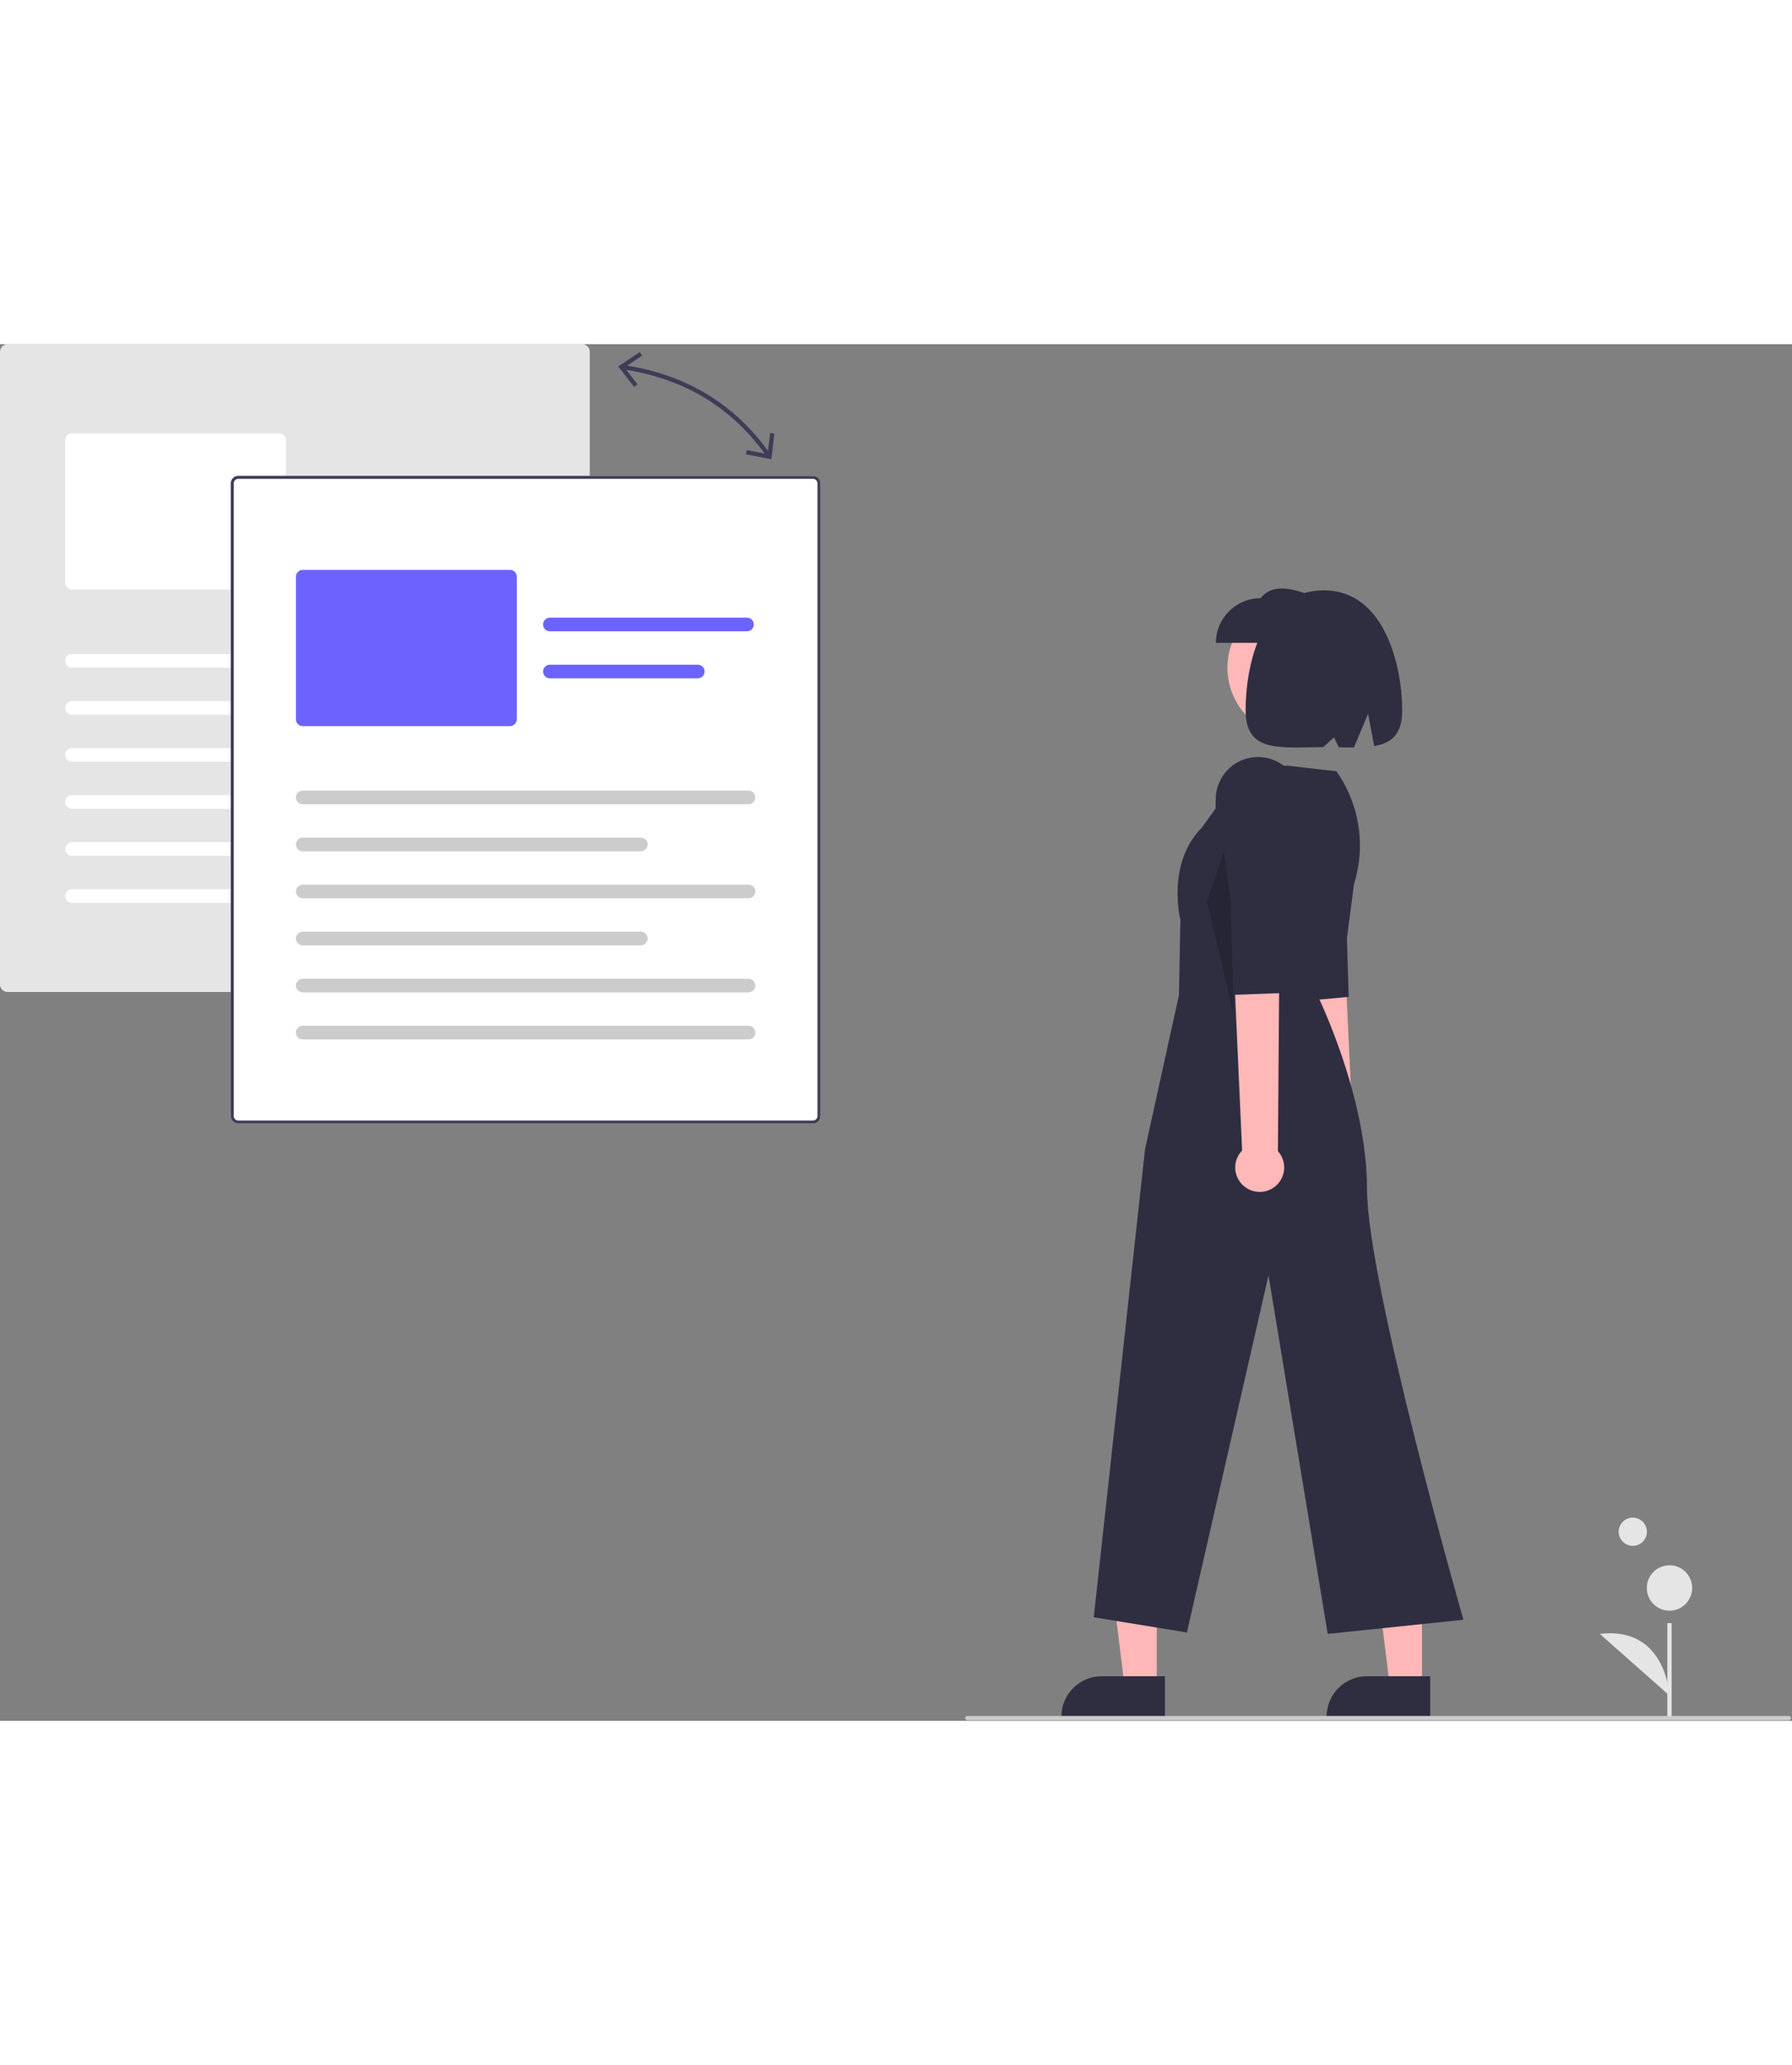 <?xml version="1.0" encoding="UTF-8"?>
<svg xmlns="http://www.w3.org/2000/svg" xmlns:xlink="http://www.w3.org/1999/xlink" width="521px" height="600px" viewBox="0 0 521 400" version="1.1">
<rect x="0" y="0" width="521" height="400" fill="#808080" stroke="none"/>
<defs>
<filter id="alpha" filterUnits="objectBoundingBox" x="0%" y="0%" width="100%" height="100%">
  <feColorMatrix type="matrix" in="SourceGraphic" values="0 0 0 0 1 0 0 0 0 1 0 0 0 0 1 0 0 0 1 0"/>
</filter>
<mask id="mask0">
  <g filter="url(#alpha)">
<rect x="0" y="0" width="521" height="400" style="fill:rgb(0%,0%,0%);fill-opacity:0.2;stroke:none;"/>
  </g>
</mask>
<clipPath id="clip1">
  <rect x="0" y="0" width="521" height="401"/>
</clipPath>
<g id="surface5" clip-path="url(#clip1)">
<path style=" stroke:none;fill-rule:nonzero;fill:rgb(0%,0%,0%);fill-opacity:1;" d="M 358.602 194.68 L 357.852 162.02 L 355.855 147.52 L 350.926 161.883 Z M 358.602 194.68 "/>
</g>
</defs>
<g id="surface1">
<path style=" stroke:none;fill-rule:nonzero;fill:rgb(89.804%,89.804%,89.804%);fill-opacity:1;" d="M 478.809 345.047 C 478.809 347.309 476.973 349.145 474.711 349.145 C 472.449 349.145 470.613 347.309 470.613 345.047 C 470.613 342.781 472.449 340.949 474.711 340.949 C 476.973 340.949 478.809 342.781 478.809 345.047 Z M 478.809 345.047 "/>
<path style=" stroke:none;fill-rule:nonzero;fill:rgb(89.804%,89.804%,89.804%);fill-opacity:1;" d="M 484.754 371.609 L 486.008 371.609 L 486.008 399.195 L 484.754 399.195 Z M 484.754 371.609 "/>
<path style=" stroke:none;fill-rule:nonzero;fill:rgb(89.804%,89.804%,89.804%);fill-opacity:1;" d="M 491.977 361.387 C 491.977 365.027 489.023 367.984 485.379 367.984 C 481.738 367.984 478.785 365.027 478.785 361.387 C 478.785 357.742 481.738 354.789 485.379 354.789 C 489.023 354.789 491.977 357.742 491.977 361.387 Z M 491.977 361.387 "/>
<path style=" stroke:none;fill-rule:nonzero;fill:rgb(89.804%,89.804%,89.804%);fill-opacity:1;" d="M 485.383 392.645 C 485.383 392.645 484.438 372.375 465.117 374.73 "/>
<path style=" stroke:none;fill-rule:nonzero;fill:rgb(100%,72.157%,72.157%);fill-opacity:1;" d="M 385.523 241.664 C 383.887 240.684 382.77 239.023 382.473 237.137 C 382.176 235.25 382.73 233.332 383.984 231.895 L 375.602 147.77 L 389.602 148.695 L 393.477 231.535 C 395.805 233.855 396.031 237.551 394 240.133 C 391.969 242.719 388.328 243.375 385.523 241.664 Z M 385.523 241.664 "/>
<path style=" stroke:none;fill-rule:nonzero;fill:rgb(18.431%,18.039%,25.49%);fill-opacity:1;" d="M 395.27 144.652 L 391.602 172.547 L 392.109 189.641 L 376.715 191.051 L 373.629 176.832 L 371.93 139.191 C 371.664 133.301 375.996 128.207 381.855 127.523 C 387.949 126.816 393.484 131.129 394.285 137.211 Z M 395.27 144.652 "/>
<path style=" stroke:none;fill-rule:nonzero;fill:rgb(89.804%,89.804%,89.804%);fill-opacity:1;" d="M 169.262 188.219 L 2.203 188.219 C 0.988 188.219 0 187.23 0 186.016 L 0 2.203 C 0 0.988 0.988 0 2.203 0 L 169.262 0 C 170.48 0 171.465 0.988 171.469 2.203 L 171.469 186.016 C 171.465 187.23 170.48 188.219 169.262 188.219 Z M 169.262 188.219 "/>
<path style=" stroke:none;fill-rule:nonzero;fill:rgb(100%,100%,100%);fill-opacity:1;" d="M 81.18 71.297 L 20.938 71.297 C 19.844 71.297 18.957 70.41 18.953 69.316 L 18.953 27.879 C 18.957 26.785 19.844 25.898 20.938 25.898 L 81.18 25.898 C 82.277 25.898 83.164 26.785 83.164 27.879 L 83.164 69.316 C 83.164 70.41 82.277 71.297 81.18 71.297 Z M 81.18 71.297 "/>
<path style=" stroke:none;fill-rule:nonzero;fill:rgb(100%,100%,100%);fill-opacity:1;" d="M 150.531 94 L 20.938 94 C 19.844 94 18.953 93.109 18.953 92.016 C 18.953 90.922 19.844 90.031 20.938 90.031 L 150.531 90.031 C 151.625 90.031 152.512 90.922 152.512 92.016 C 152.512 93.109 151.625 94 150.531 94 Z M 150.531 94 "/>
<path style=" stroke:none;fill-rule:nonzero;fill:rgb(100%,100%,100%);fill-opacity:1;" d="M 119.234 107.664 L 20.938 107.664 C 19.844 107.664 18.953 106.777 18.953 105.68 C 18.953 104.586 19.844 103.695 20.938 103.695 L 119.234 103.695 C 120.328 103.695 121.219 104.586 121.219 105.68 C 121.219 106.777 120.328 107.664 119.234 107.664 Z M 119.234 107.664 "/>
<path style=" stroke:none;fill-rule:nonzero;fill:rgb(100%,100%,100%);fill-opacity:1;" d="M 150.09 43.75 L 92.785 43.75 C 91.691 43.746 90.805 42.859 90.805 41.766 C 90.805 40.672 91.691 39.785 92.785 39.781 L 150.09 39.781 C 151.184 39.781 152.074 40.668 152.074 41.766 C 152.074 42.859 151.184 43.75 150.09 43.75 Z M 150.09 43.75 "/>
<path style=" stroke:none;fill-rule:nonzero;fill:rgb(100%,100%,100%);fill-opacity:1;" d="M 135.789 57.414 L 92.785 57.414 C 91.691 57.41 90.805 56.523 90.805 55.43 C 90.805 54.336 91.691 53.449 92.785 53.445 L 135.789 53.445 C 136.883 53.449 137.77 54.336 137.77 55.43 C 137.77 56.523 136.883 57.41 135.789 57.414 Z M 135.789 57.414 "/>
<path style=" stroke:none;fill-rule:nonzero;fill:rgb(100%,100%,100%);fill-opacity:1;" d="M 150.531 121.328 L 20.938 121.328 C 19.844 121.328 18.953 120.441 18.953 119.344 C 18.953 118.25 19.844 117.359 20.938 117.359 L 150.531 117.359 C 151.625 117.359 152.512 118.25 152.512 119.344 C 152.512 120.441 151.625 121.328 150.531 121.328 Z M 150.531 121.328 "/>
<path style=" stroke:none;fill-rule:nonzero;fill:rgb(100%,100%,100%);fill-opacity:1;" d="M 119.234 134.992 L 20.938 134.992 C 19.844 134.992 18.957 134.102 18.957 133.008 C 18.957 131.914 19.844 131.027 20.938 131.027 L 119.234 131.027 C 120.328 131.027 121.219 131.914 121.219 133.008 C 121.219 134.105 120.328 134.992 119.234 134.992 Z M 119.234 134.992 "/>
<path style=" stroke:none;fill-rule:nonzero;fill:rgb(100%,100%,100%);fill-opacity:1;" d="M 150.531 148.656 L 20.938 148.656 C 19.844 148.656 18.957 147.77 18.957 146.676 C 18.957 145.578 19.844 144.691 20.938 144.691 L 150.531 144.691 C 151.625 144.691 152.512 145.578 152.512 146.676 C 152.512 147.77 151.625 148.656 150.531 148.656 Z M 150.531 148.656 "/>
<path style=" stroke:none;fill-rule:nonzero;fill:rgb(100%,100%,100%);fill-opacity:1;" d="M 150.531 162.32 L 20.938 162.32 C 19.844 162.32 18.953 161.434 18.953 160.34 C 18.953 159.242 19.844 158.355 20.938 158.355 L 150.531 158.355 C 151.625 158.355 152.512 159.242 152.512 160.34 C 152.512 161.434 151.625 162.32 150.531 162.32 Z M 150.531 162.32 "/>
<path style=" stroke:none;fill-rule:nonzero;fill:rgb(100%,100%,100%);fill-opacity:1;" d="M 236.348 226.465 L 69.289 226.465 C 68.07 226.461 67.086 225.477 67.086 224.258 L 67.086 40.449 C 67.086 39.23 68.07 38.246 69.289 38.246 L 236.348 38.246 C 237.562 38.246 238.551 39.23 238.551 40.449 L 238.551 224.258 C 238.551 225.477 237.562 226.461 236.348 226.465 Z M 236.348 226.465 "/>
<path style=" stroke:none;fill-rule:nonzero;fill:rgb(24.706%,23.922%,33.725%);fill-opacity:1;" d="M 236.348 226.465 L 69.289 226.465 C 68.07 226.461 67.086 225.477 67.086 224.258 L 67.086 40.449 C 67.086 39.23 68.07 38.246 69.289 38.246 L 236.348 38.246 C 237.562 38.246 238.551 39.23 238.551 40.449 L 238.551 224.258 C 238.551 225.477 237.562 226.461 236.348 226.465 Z M 69.289 39.125 C 68.559 39.125 67.965 39.719 67.965 40.449 L 67.965 224.258 C 67.965 224.988 68.559 225.582 69.289 225.582 L 236.348 225.582 C 237.078 225.582 237.668 224.988 237.672 224.258 L 237.672 40.449 C 237.668 39.719 237.078 39.125 236.348 39.125 Z M 69.289 39.125 "/>
<path style=" stroke:none;fill-rule:nonzero;fill:rgb(42.353%,38.824%,100%);fill-opacity:1;" d="M 148.266 110.977 L 88.023 110.977 C 86.926 110.973 86.039 110.086 86.039 108.992 L 86.039 67.559 C 86.039 66.461 86.926 65.574 88.023 65.574 L 148.266 65.574 C 149.359 65.574 150.246 66.461 150.25 67.559 L 150.25 108.992 C 150.246 110.086 149.359 110.973 148.266 110.977 Z M 148.266 110.977 "/>
<path style=" stroke:none;fill-rule:nonzero;fill:rgb(80%,80%,80%);fill-opacity:1;" d="M 217.613 133.676 L 88.023 133.676 C 86.926 133.676 86.039 132.789 86.039 131.691 C 86.039 130.598 86.926 129.711 88.023 129.711 L 217.613 129.711 C 218.711 129.711 219.598 130.598 219.598 131.691 C 219.598 132.789 218.711 133.676 217.613 133.676 Z M 217.613 133.676 "/>
<path style=" stroke:none;fill-rule:nonzero;fill:rgb(80%,80%,80%);fill-opacity:1;" d="M 186.316 147.34 L 88.023 147.34 C 86.926 147.34 86.039 146.453 86.039 145.355 C 86.039 144.262 86.926 143.375 88.023 143.375 L 186.316 143.375 C 187.414 143.375 188.301 144.262 188.301 145.355 C 188.301 146.453 187.414 147.34 186.316 147.34 Z M 186.316 147.34 "/>
<path style=" stroke:none;fill-rule:nonzero;fill:rgb(42.353%,38.824%,100%);fill-opacity:1;" d="M 217.172 83.426 L 159.871 83.426 C 158.773 83.426 157.887 82.539 157.887 81.441 C 157.887 80.348 158.773 79.457 159.871 79.457 L 217.172 79.457 C 218.27 79.457 219.156 80.348 219.156 81.441 C 219.156 82.539 218.27 83.426 217.172 83.426 Z M 217.172 83.426 "/>
<path style=" stroke:none;fill-rule:nonzero;fill:rgb(42.353%,38.824%,100%);fill-opacity:1;" d="M 202.871 97.09 L 159.871 97.09 C 158.777 97.09 157.891 96.199 157.891 95.105 C 157.891 94.012 158.777 93.125 159.871 93.125 L 202.871 93.125 C 203.965 93.125 204.852 94.012 204.852 95.105 C 204.852 96.199 203.965 97.09 202.871 97.09 Z M 202.871 97.09 "/>
<path style=" stroke:none;fill-rule:nonzero;fill:rgb(80%,80%,80%);fill-opacity:1;" d="M 217.613 161.004 L 88.023 161.004 C 86.926 161.004 86.039 160.117 86.039 159.023 C 86.039 157.926 86.926 157.039 88.023 157.039 L 217.613 157.039 C 218.711 157.039 219.598 157.926 219.598 159.023 C 219.598 160.117 218.711 161.004 217.613 161.004 Z M 217.613 161.004 "/>
<path style=" stroke:none;fill-rule:nonzero;fill:rgb(80%,80%,80%);fill-opacity:1;" d="M 186.316 174.672 L 88.023 174.672 C 86.926 174.668 86.043 173.781 86.043 172.688 C 86.043 171.594 86.926 170.703 88.023 170.703 L 186.316 170.703 C 187.414 170.703 188.301 171.59 188.301 172.688 C 188.301 173.781 187.414 174.672 186.316 174.672 Z M 186.316 174.672 "/>
<path style=" stroke:none;fill-rule:nonzero;fill:rgb(80%,80%,80%);fill-opacity:1;" d="M 217.613 188.336 L 88.023 188.336 C 86.926 188.332 86.043 187.445 86.043 186.352 C 86.043 185.258 86.926 184.371 88.023 184.367 L 217.613 184.367 C 218.711 184.367 219.598 185.254 219.598 186.352 C 219.598 187.445 218.711 188.336 217.613 188.336 Z M 217.613 188.336 "/>
<path style=" stroke:none;fill-rule:nonzero;fill:rgb(80%,80%,80%);fill-opacity:1;" d="M 217.613 202 L 88.023 202 C 86.926 202 86.039 201.109 86.039 200.016 C 86.039 198.922 86.926 198.031 88.023 198.031 L 217.613 198.031 C 218.711 198.031 219.598 198.922 219.598 200.016 C 219.598 201.109 218.711 202 217.613 202 Z M 217.613 202 "/>
<path style=" stroke:none;fill-rule:nonzero;fill:rgb(24.706%,23.922%,33.725%);fill-opacity:1;" d="M 223.906 25.809 L 223.285 30.992 C 213.352 17.348 199.594 9.023 182.352 6.238 L 186.699 3.34 L 186.004 2.297 L 179.738 6.477 L 184.363 12.422 L 185.355 11.652 L 182.102 7.469 C 199.047 10.195 212.566 18.367 222.309 31.781 L 217.102 30.766 L 216.863 31.996 L 224.254 33.438 L 225.152 25.961 Z M 223.906 25.809 "/>
<path style=" stroke:none;fill-rule:nonzero;fill:rgb(100%,71.765%,71.765%);fill-opacity:1;" d="M 336.312 390.078 L 326.973 390.078 L 322.527 354.055 L 336.312 354.055 Z M 336.312 390.078 "/>
<path style=" stroke:none;fill-rule:nonzero;fill:rgb(18.431%,18.039%,25.49%);fill-opacity:1;" d="M 338.691 399.133 L 308.578 399.129 L 308.578 398.75 C 308.578 392.277 313.828 387.027 320.301 387.027 L 338.691 387.031 Z M 338.691 399.133 "/>
<path style=" stroke:none;fill-rule:nonzero;fill:rgb(100%,71.765%,71.765%);fill-opacity:1;" d="M 413.426 390.078 L 404.086 390.078 L 399.645 354.055 L 413.43 354.055 Z M 413.426 390.078 "/>
<path style=" stroke:none;fill-rule:nonzero;fill:rgb(18.431%,18.039%,25.49%);fill-opacity:1;" d="M 415.809 399.133 L 385.695 399.129 L 385.695 398.75 C 385.695 392.277 390.941 387.027 397.414 387.027 L 397.418 387.027 L 415.809 387.031 Z M 415.809 399.133 "/>
<path style=" stroke:none;fill-rule:nonzero;fill:rgb(100%,72.157%,72.157%);fill-opacity:1;" d="M 396.809 89.324 C 399.398 100.203 392.68 111.125 381.801 113.715 C 370.926 116.305 360.004 109.59 357.414 98.711 C 354.82 87.832 361.539 76.91 372.418 74.32 C 383.297 71.73 394.215 78.445 396.809 89.324 Z M 396.809 89.324 "/>
<path style=" stroke:none;fill-rule:nonzero;fill:rgb(18.431%,18.039%,25.49%);fill-opacity:1;" d="M 374.492 122.488 L 388.547 124.094 C 395.477 133.922 397.258 146.488 393.328 157.859 L 382.723 188.531 C 382.723 188.531 397.441 218.039 397.441 245.434 C 397.441 272.828 425.473 370.617 425.473 370.617 L 386.016 374.73 L 368.801 270.559 L 345.078 374.312 L 317.992 369.902 L 332.91 233.871 L 342.77 189.098 L 343.188 167.266 C 343.188 167.266 338.996 150.879 349.484 140.391 L 362.293 122.543 Z M 374.492 122.488 "/>
<path style=" stroke:none;fill-rule:nonzero;fill:rgb(100%,72.157%,72.157%);fill-opacity:1;" d="M 362.227 245.066 C 360.496 243.891 359.371 242.012 359.16 239.93 C 358.949 237.848 359.668 235.781 361.129 234.281 L 356.957 141.746 L 372.215 143.594 L 371.535 234.453 C 373.941 237.133 373.969 241.188 371.594 243.895 C 369.219 246.602 365.195 247.105 362.227 245.066 Z M 362.227 245.066 "/>
<path style=" stroke:none;fill-rule:nonzero;fill:rgb(18.431%,18.039%,25.49%);fill-opacity:1;" d="M 378.66 139.508 L 372.988 169.805 L 372.527 188.539 L 355.602 189.164 L 353.07 173.426 L 353.449 132.141 C 353.508 125.684 358.551 120.367 365 119.969 C 371.707 119.559 377.508 124.605 378.027 131.305 Z M 378.66 139.508 "/>
<path style=" stroke:none;fill-rule:nonzero;fill:rgb(18.431%,18.039%,25.49%);fill-opacity:1;" d="M 353.508 86.785 L 383.262 86.785 L 383.262 73.816 C 376.73 71.223 370.34 69.016 366.477 73.816 C 359.312 73.816 353.508 79.625 353.508 86.785 Z M 353.508 86.785 "/>
<path style=" stroke:none;fill-rule:nonzero;fill:rgb(18.431%,18.039%,25.49%);fill-opacity:1;" d="M 384.906 71.527 C 402.695 71.527 407.676 93.824 407.676 106.402 C 407.676 113.418 404.5 115.926 399.516 116.773 L 397.758 107.387 L 393.633 117.18 C 392.234 117.188 390.762 117.16 389.234 117.129 L 387.84 114.25 L 384.719 117.078 C 372.234 117.098 362.141 118.918 362.141 106.402 C 362.141 93.824 366.508 71.527 384.906 71.527 Z M 384.906 71.527 "/>
<use xlink:href="#surface5" mask="url(#mask0)"/>
<path style=" stroke:none;fill-rule:nonzero;fill:rgb(79.608%,79.608%,79.608%);fill-opacity:1;" d="M 520.09 399.824 L 281.219 399.824 C 280.871 399.824 280.59 399.543 280.59 399.195 C 280.59 398.852 280.871 398.57 281.219 398.57 L 520.09 398.57 C 520.434 398.57 520.715 398.852 520.715 399.195 C 520.715 399.543 520.434 399.824 520.09 399.824 Z M 520.09 399.824 "/>
</g>
</svg>
